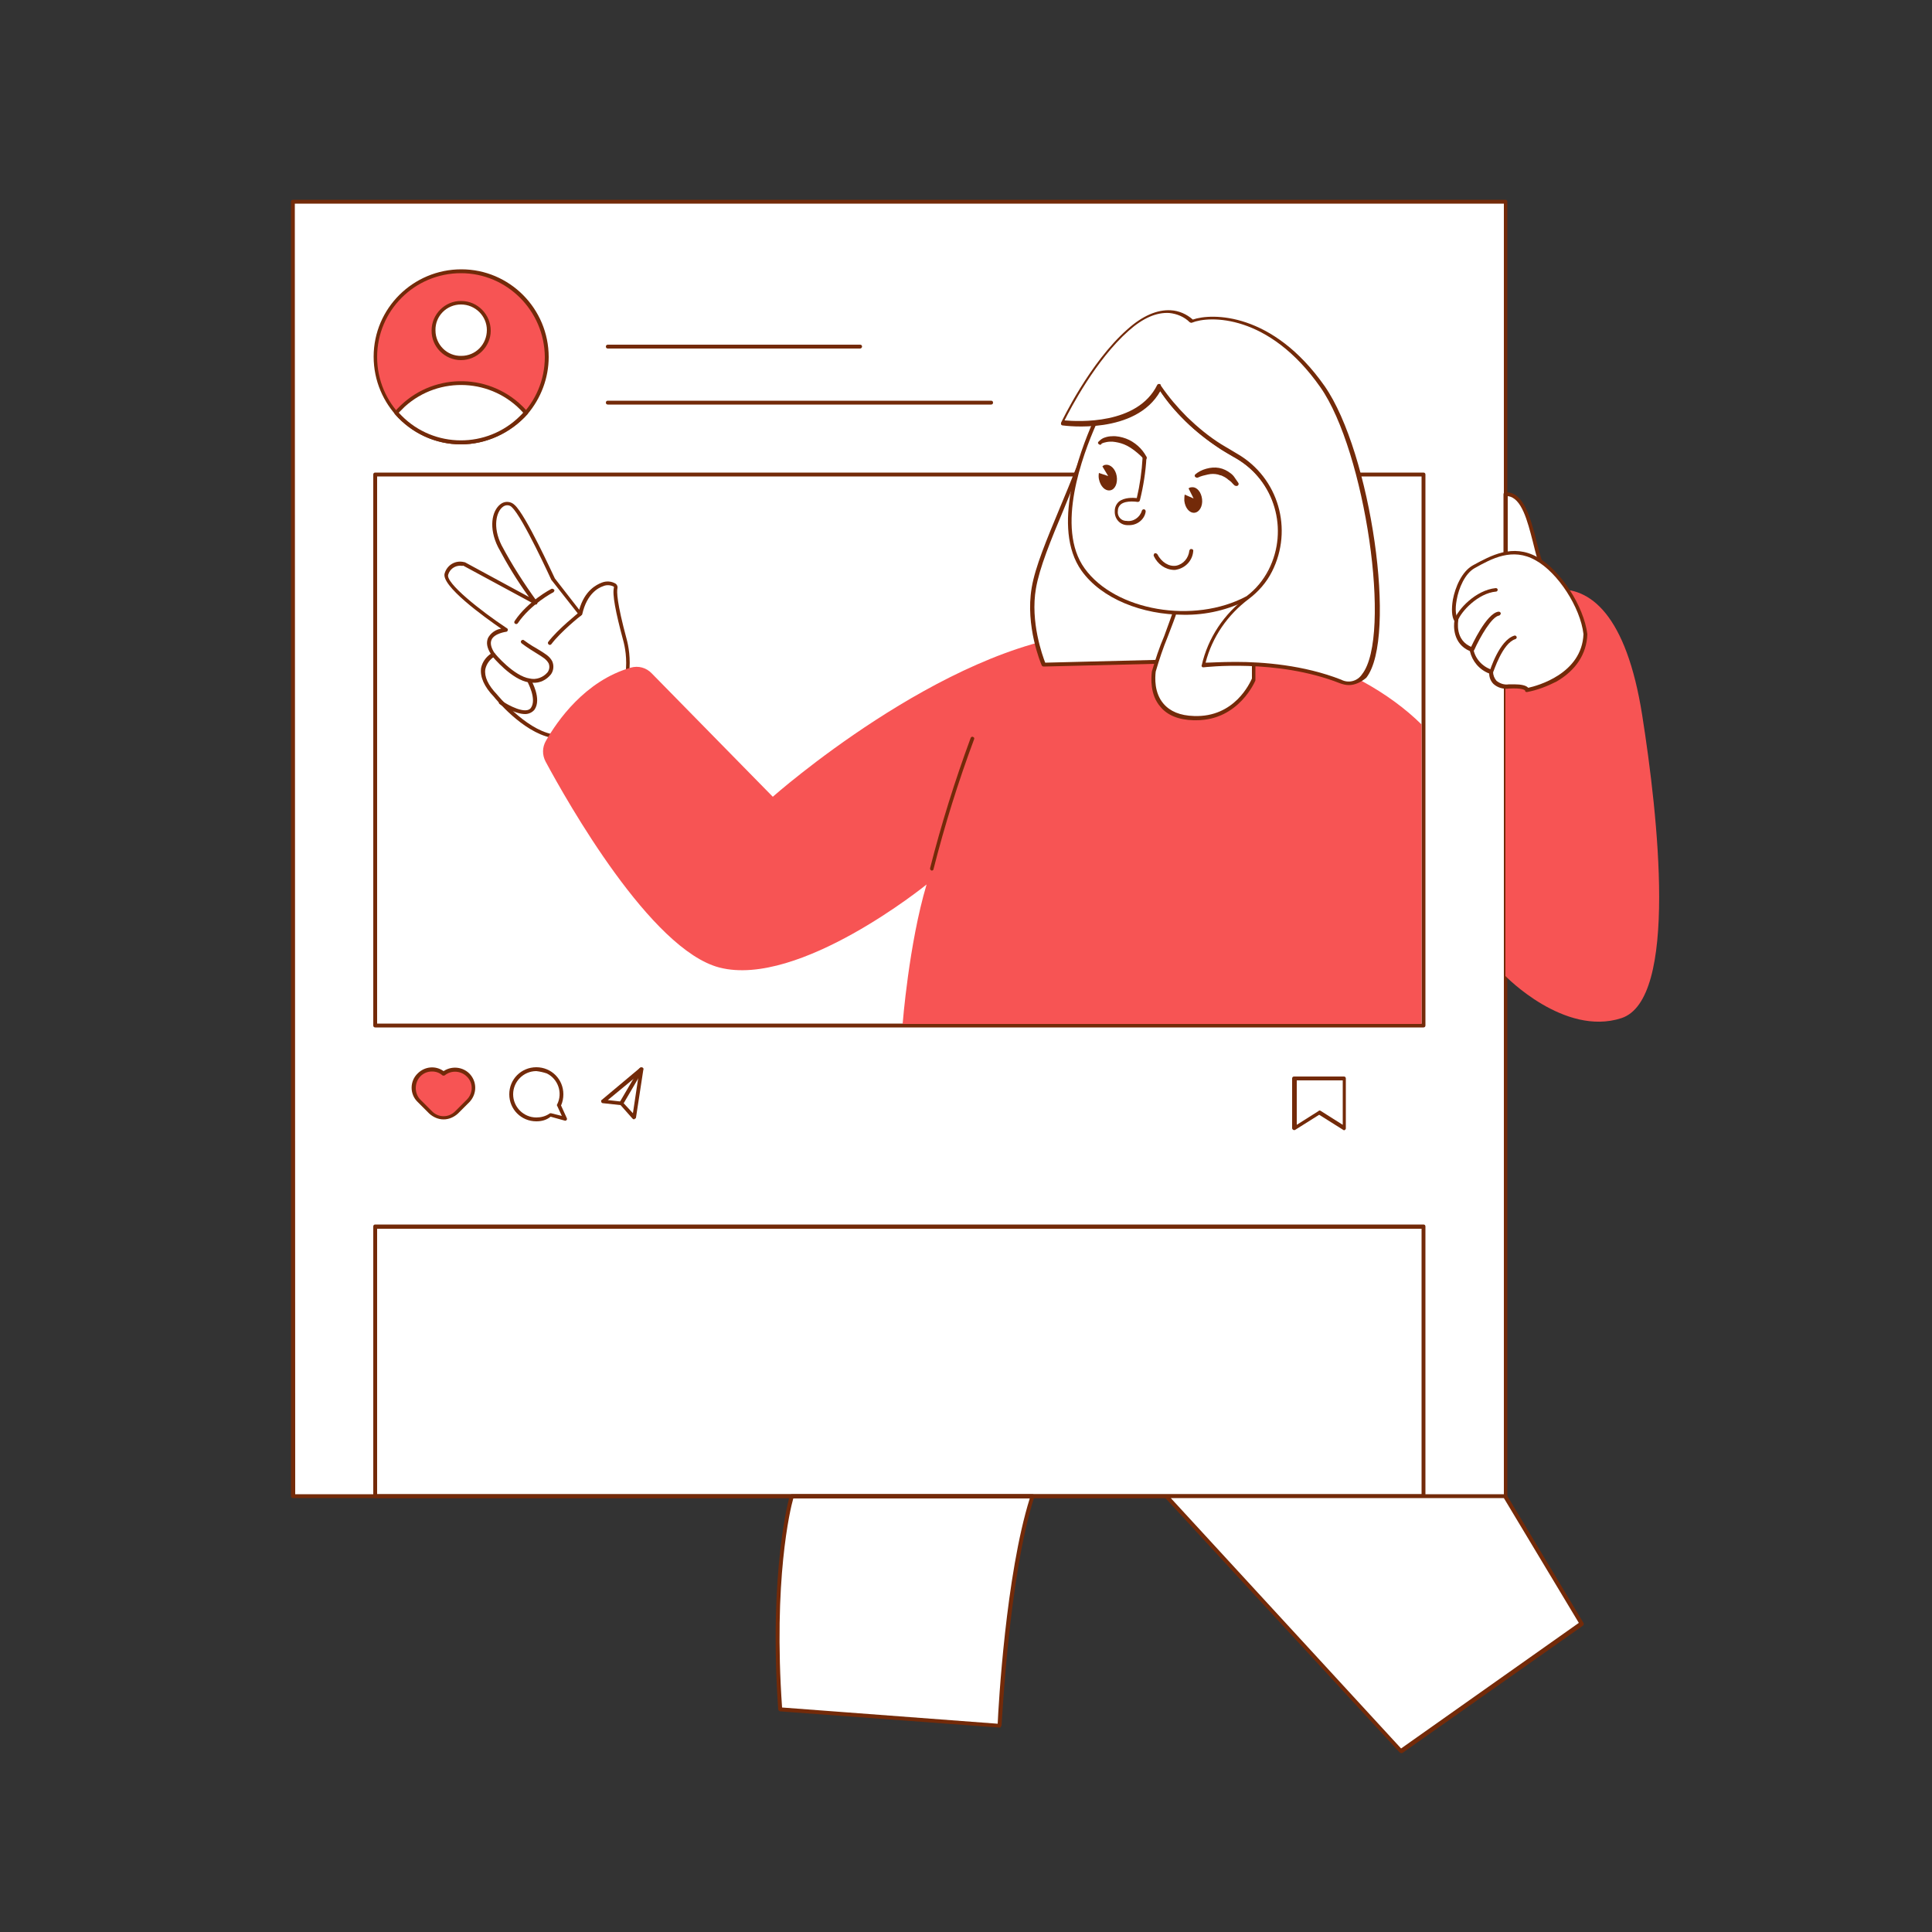 <svg transform="scale(1)" version="1.1" id="_x30_397_x5F_Social_Media_1" xmlns="http://www.w3.org/2000/svg" xmlns:xlink="http://www.w3.org/1999/xlink" x="0px" y="0px" viewBox="0 0 500 500" xml:space="preserve" class="show_show__wrapper__graphic__5Waiy "><rect x="0" y="0" width="500" height="500" fill="#333333" stroke="none"/><title>React</title><style type="text/css">
	.st0{fill:#FFFFFF;}
	.st1{fill:#732A09;}
	.st2{fill:#F75454;}
</style><g id="instagram-UI"><rect class="st0" x="75.8" y="52.2" width="313.8" height="335"></rect><path class="st1" d="M389.6,387.7H75.8c-0.3,0-0.5-0.2-0.5-0.5v-335c0-0.3,0.2-0.5,0.5-0.5h313.8c0.3,0,0.5,0.2,0.5,0.5v335
		C390.1,387.5,389.9,387.7,389.6,387.7z M76.4,386.7h312.8v-334H76.3L76.4,386.7z"></path><path class="st1" d="M368.4,265.9H97.1c-0.3,0-0.5-0.2-0.5-0.5V122.8c0-0.3,0.2-0.5,0.5-0.5h271.3c0.3,0,0.5,0.2,0.5,0.5v142.6
		C368.9,265.7,368.7,265.9,368.4,265.9z M97.6,264.9h270.3V123.3H97.6L97.6,264.9z"></path><path class="st1" d="M368.4,387.7H97.1c-0.3,0-0.5-0.2-0.5-0.5v-69.8c0-0.3,0.2-0.5,0.5-0.5h271.3c0.3,0,0.5,0.2,0.5,0.5v69.8
		C368.9,387.5,368.7,387.7,368.4,387.7z M97.6,386.7h270.3V318H97.6L97.6,386.7z"></path><path class="st2" d="M114.8,289.2c-1.3,0-2.5-0.5-3.4-1.4l-3-3c-1.8-1.9-1.8-4.9,0-6.7c1.7-1.7,4.4-1.8,6.3-0.4
		c2.1-1.6,5.1-1.1,6.6,1c1.3,1.8,1.2,4.3-0.3,6l-3,3C117.2,288.7,116,289.2,114.8,289.2z"></path><path class="st1" d="M114.8,289.7c-1.4,0-2.7-0.6-3.7-1.5l-3-3c-2.1-2-2.1-5.4,0-7.4c1.8-1.8,4.6-2.1,6.7-0.6
		c2.4-1.6,5.7-1,7.3,1.4c1.4,2.1,1.1,4.8-0.6,6.6l-3,3C117.5,289.1,116.2,289.7,114.8,289.7z M111.8,277.3c-2.4,0-4.2,1.9-4.2,4.3
		c0,1.1,0.4,2.2,1.2,3l3,3c1.7,1.7,4.3,1.7,6,0c0,0,0,0,0,0l3-3c1.7-1.7,1.7-4.4,0-6c-1.5-1.5-4-1.7-5.7-0.3c-0.2,0.1-0.4,0.1-0.6,0
		C113.7,277.6,112.8,277.3,111.8,277.3L111.8,277.3z"></path><path class="st0" d="M144.7,286.1l1.6,3.5l-3.8-1l0,0c-1.1,0.7-2.3,1.1-3.6,1.1c-3.6,0-6.5-2.9-6.4-6.5c0-3.6,2.9-6.5,6.5-6.4
		c3.6,0,6.5,2.9,6.4,6.5C145.3,284.3,145.1,285.2,144.7,286.1L144.7,286.1z"></path><path class="st1" d="M138.8,290.2c-3.9,0-7-3.1-7-7c0-3.9,3.1-7,7-7c3.9,0,7,3.1,7,7c0,1-0.2,2-0.6,2.9l1.5,3.3
		c0.1,0.2,0,0.4-0.1,0.5c-0.1,0.1-0.3,0.2-0.5,0.1l-3.6-1C141.4,289.9,140.1,290.2,138.8,290.2z M138.8,277.2c-3.3,0-6,2.7-6,6
		s2.7,6,6,6c1.2,0,2.4-0.3,3.4-1c0.1-0.1,0.3-0.1,0.4-0.1l2.8,0.7l-1.2-2.6c-0.1-0.1-0.1-0.3,0-0.4c1.5-3,0.2-6.6-2.7-8
		C140.6,277.5,139.7,277.3,138.8,277.2L138.8,277.2z"></path><polygon class="st0" points="156.1,285.1 160.8,285.5 164.1,289.2 165.9,276.8 	"></polygon><path class="st1" d="M164.1,289.7c-0.1,0-0.3-0.1-0.4-0.2l-3.1-3.5l-4.6-0.5c-0.2,0-0.4-0.2-0.4-0.4c-0.1-0.2,0-0.4,0.2-0.5
		l9.9-8.3c0.2-0.1,0.4-0.1,0.6,0c0.2,0.1,0.3,0.3,0.2,0.5l-1.9,12.4c0,0.2-0.2,0.3-0.4,0.4C164.2,289.6,164.1,289.7,164.1,289.7z
		 M157.3,284.7l3.6,0.4c0.1,0,0.2,0.1,0.3,0.2l2.6,2.8l1.5-10L157.3,284.7z"></path><path class="st1" d="M160.8,286c-0.1,0-0.2,0-0.2-0.1c-0.2-0.1-0.3-0.4-0.2-0.7l5.1-8.7c0.1-0.2,0.5-0.3,0.7-0.2
		c0.2,0.1,0.3,0.4,0.2,0.7c0,0,0,0,0,0l-5.1,8.7C161.2,286,161,286,160.8,286z"></path><polygon class="st0" points="335,292 341.5,287.9 347.9,292 347.9,279.1 335,279.1 	"></polygon><path class="st1" d="M347.9,292.5c-0.1,0-0.2,0-0.3-0.1l-6.2-3.9l-6.2,3.9c-0.2,0.1-0.4,0.1-0.5,0c-0.2-0.1-0.3-0.3-0.3-0.4v-12.9
		c0-0.3,0.2-0.5,0.5-0.5h12.9c0.3,0,0.5,0.2,0.5,0.5V292c0,0.2-0.1,0.4-0.3,0.4C348.1,292.5,348,292.5,347.9,292.5z M341.5,287.4
		c0.1,0,0.2,0,0.3,0.1l5.7,3.6v-11.5h-11.9v11.5l5.7-3.6C341.3,287.4,341.4,287.4,341.5,287.4z"></path><path class="st2" d="M141.4,92.3c0,12.2-9.9,22.2-22.2,22.2s-22.2-9.9-22.2-22.2s9.9-22.2,22.2-22.2c0,0,0,0,0,0
		c12.2,0,22.1,9.8,22.2,22.1C141.4,92.3,141.4,92.3,141.4,92.3z"></path><path class="st1" d="M119.3,115c-12.5,0-22.6-10.2-22.6-22.7s10.2-22.6,22.7-22.6s22.6,10.2,22.6,22.7c0,5.4-2,10.7-5.5,14.8
		C132.1,112.1,125.8,115,119.3,115z M119.3,70.7c-12,0-21.7,9.7-21.7,21.7s9.7,21.7,21.7,21.7s21.7-9.7,21.7-21.7c0,0,0,0,0,0
		C140.9,80.4,131.2,70.7,119.3,70.7L119.3,70.7z"></path><path class="st0" d="M136,106.9c-8,9.3-22,10.3-31.3,2.2c-0.8-0.7-1.5-1.4-2.2-2.2c8-9.3,22-10.3,31.2-2.3
		C134.5,105.3,135.3,106.1,136,106.9z"></path><path class="st1" d="M119.3,115c-6.6,0-12.8-2.9-17.1-7.8c-0.2-0.2-0.2-0.5,0-0.7c8.2-9.5,22.5-10.5,32-2.3
		c0.8,0.7,1.6,1.5,2.3,2.3c0.2,0.2,0.2,0.5,0,0.7C132.1,112.1,125.8,115,119.3,115z M103.2,106.8c8,8.9,21.7,9.6,30.6,1.6
		c0.5-0.5,1.1-1,1.6-1.6c-8-8.9-21.7-9.6-30.6-1.6C104.2,105.8,103.7,106.3,103.2,106.8z"></path><circle class="st0" cx="119.3" cy="85.5" r="7.2"></circle><path class="st1" d="M119.3,93.2c-4.2,0-7.7-3.5-7.6-7.7c0-4.2,3.5-7.7,7.7-7.6c4.2,0,7.6,3.5,7.6,7.7
		C127,89.7,123.5,93.2,119.3,93.2C119.3,93.2,119.3,93.2,119.3,93.2z M119.3,78.8c-3.7,0-6.7,3-6.6,6.7c0,3.7,3,6.7,6.7,6.6
		c3.7,0,6.6-3,6.6-6.7C126,81.8,123,78.8,119.3,78.8C119.3,78.8,119.3,78.8,119.3,78.8z"></path><path class="st1" d="M222.6,90.2h-65.3c-0.3,0-0.5-0.2-0.5-0.5s0.2-0.5,0.5-0.5h65.3c0.3,0,0.5,0.2,0.5,0.5S222.8,90.2,222.6,90.2z
		"></path><path class="st1" d="M256.5,104.7h-99.2c-0.3,0-0.5-0.2-0.5-0.5s0.2-0.5,0.5-0.5h99.2c0.3,0,0.5,0.2,0.5,0.5
		S256.8,104.7,256.5,104.7L256.5,104.7z"></path></g><g id="character-2"><path class="st2" d="M402.3,152.6c9.2-0.9,18.6,6.5,22.7,32.5s9.4,73.6-5.4,78.4s-30-10.9-30-10.9v-100L402.3,152.6z"></path><path class="st0" d="M400.7,149c-4.1-3.2-3.8-21.4-11.1-21.1V149H400.7z"></path><path class="st1" d="M400.7,149.5h-11.1c-0.3,0-0.5-0.2-0.5-0.5v-21.1c0-0.3,0.2-0.5,0.5-0.5h0.2c4.6,0,6.3,6.7,7.8,12.5
		c1,3.9,1.9,7.5,3.4,8.7c0.2,0.1,0.2,0.4,0.2,0.6C401.1,149.4,400.9,149.5,400.7,149.5z M390.2,148.5h9.4c-1.3-1.8-2.1-5-2.9-8.3
		c-1.4-5.4-2.9-11.4-6.5-11.8V148.5z"></path><path class="st0" d="M410.3,164.1c-0.8-6.8-6.5-16.1-12.6-19.5s-11.7-0.5-16.2,2s-6.3,11.8-4.6,13.9c0,0-1.1,5.7,3.9,7.6
		c0.5,2.7,2.4,4.9,5,5.8c0,0-0.3,4.1,4.6,3.8s4.7,1,4.7,1S409.9,176.1,410.3,164.1z"></path><path class="st1" d="M395.2,179.1c-0.1,0-0.3,0-0.4-0.1c-0.1-0.1-0.1-0.2-0.1-0.3c-0.1-0.1-0.7-0.7-4.2-0.5c-1.4,0.2-2.9-0.2-4-1.2
		c-0.7-0.7-1.1-1.7-1.1-2.7c-2.6-1-4.4-3.2-5-5.8c-4.5-1.9-4.2-6.7-4-7.8c-0.7-1-0.8-3.1-0.4-5.5c0.6-3.2,2.3-7.3,5.2-8.9
		c4.6-2.5,10.3-5.7,16.7-2.1c6,3.4,12,12.7,12.9,19.9c0,0,0,0.1,0,0.1c-0.2,5.1-3,9.3-8,12.2C400.4,177.6,397.9,178.6,395.2,179.1
		L395.2,179.1z M391.9,177.1c1.8,0,3,0.3,3.5,0.8l0.1,0.1c2.3-0.5,13.9-3.6,14.3-13.9c-0.8-6.9-6.6-15.9-12.4-19.1
		c-6-3.4-11.4-0.4-15.7,2c-2.6,1.4-4.2,5.3-4.7,8.2c-0.5,2.6-0.2,4.3,0.3,4.9c0.1,0.1,0.1,0.3,0.1,0.4c0,0.2-1,5.3,3.6,7
		c0.2,0.1,0.3,0.2,0.3,0.4c0.4,2.5,2.3,4.6,4.7,5.4c0.2,0.1,0.4,0.3,0.4,0.5c0,0.9,0.3,1.7,0.9,2.4c0.9,0.7,2,1.1,3.2,0.9
		C391,177.1,391.5,177.1,391.9,177.1L391.9,177.1z"></path><path class="st1" d="M376.9,161c-0.1,0-0.1,0-0.2,0c-0.3-0.1-0.4-0.4-0.3-0.6c0,0,0,0,0,0c0.8-2.6,5.5-7.7,10.7-8.2
		c0.3,0,0.5,0.2,0.5,0.4c0,0.3-0.2,0.5-0.4,0.5c0,0,0,0,0,0c-4.7,0.4-9.1,5.2-9.9,7.5C377.3,160.9,377.1,161,376.9,161z"></path><path class="st1" d="M380.9,168.6c-0.1,0-0.1,0-0.2,0c-0.3-0.1-0.4-0.4-0.2-0.7c0.4-0.9,4.2-9.2,7.3-9.6c0.3,0,0.5,0.1,0.6,0.4
		c0,0,0,0,0,0c0,0.3-0.2,0.5-0.4,0.6c-1.9,0.2-5,5.6-6.5,9C381.2,168.5,381,168.6,380.9,168.6z"></path><path class="st1" d="M385.9,174.4c0,0-0.1,0-0.1,0c-0.3-0.1-0.4-0.4-0.3-0.6c0.1-0.3,2.5-8.1,6.4-9.3c0.3-0.1,0.5,0.1,0.6,0.3
		c0,0,0,0,0,0c0.1,0.3-0.1,0.5-0.3,0.6c-3.4,1-5.7,8.6-5.8,8.6C386.3,174.3,386.1,174.4,385.9,174.4z"></path><path class="st0" d="M155.7,186.8c5.9-5.3,8.2-13.5,6-21.1c-1.6-5.9-2.9-11.6-2.4-13.5s-7.2-2.5-9.1,6.7l-7-8.9
		c0,0-7.4-16.3-10.3-18.9s-7.2,3-3.5,10.3c2.7,5.1,5.8,10,9.2,14.6l-18.6-10c-1.9-0.5-3.9,0.6-4.5,2.5C114.4,151.9,131,163,131,163
		s-7.2,0.9-3.3,6.4c0,0-6.4,3.4,0.5,10.6c0,0,7.2,8.9,14.5,10.4S155.7,186.8,155.7,186.8z"></path><path class="st1" d="M145.4,191.2c-0.9,0-1.9-0.1-2.8-0.3c-7.4-1.5-14.5-10.2-14.8-10.6c-2.5-2.6-3.6-5.1-3.3-7.4
		c0.3-1.5,1.2-2.8,2.5-3.7c-1-1.6-1.2-2.9-0.7-4.1c0.7-1.3,2-2.2,3.4-2.4c-4.2-2.9-15.8-11.2-14.6-14.4c0.7-2.2,2.9-3.4,5.1-2.8h0.1
		l16.6,9c-3-4.1-5.6-8.4-8-12.9c-2.5-5-1.6-9.4,0.6-11.1c1.1-0.9,2.7-0.8,3.7,0.2c2.9,2.6,9.8,17.8,10.4,19l6.3,8.1
		c1.4-5,4.5-6.5,5.8-7c1.2-0.5,2.6-0.4,3.7,0.3c0.3,0.3,0.5,0.7,0.4,1.1c-0.2,0.9-0.2,3.7,2.4,13.3c0.8,3,2.8,13.5-6.1,21.6
		C153.1,189.6,149.3,191.1,145.4,191.2z M119.1,146.4c-1.4,0-2.7,0.9-3.1,2.3c-0.8,2.1,8.4,9.4,15.2,13.9c0.2,0.1,0.3,0.3,0.2,0.5
		c0,0.2-0.2,0.4-0.4,0.4c0,0-3.1,0.4-3.8,2.1c-0.4,0.9-0.1,2.1,0.9,3.6c0.1,0.1,0.1,0.3,0.1,0.4c0,0.1-0.1,0.3-0.2,0.3
		c-1.2,0.7-2.1,1.9-2.4,3.3c-0.3,1.9,0.7,4.1,3,6.5c0.1,0.1,7.2,8.9,14.3,10.3s12.5-3.5,12.6-3.6l0,0c8.5-7.7,6.6-17.7,5.8-20.6
		c-2-7.4-2.9-12.1-2.4-13.8c0,0,0-0.1-0.1-0.2c-0.8-0.4-1.8-0.5-2.7-0.1c-1.2,0.4-4.2,1.9-5.4,7.2c0,0.2-0.2,0.3-0.4,0.4
		c-0.2,0-0.4,0-0.5-0.2l-7-8.9l-0.1-0.1c-0.1-0.2-7.4-16.2-10.2-18.8c-0.6-0.7-1.7-0.7-2.4-0.1c-1.6,1.2-2.7,5.1-0.3,9.9
		c2.7,5.1,5.8,9.9,9.2,14.6c0.1,0.2,0.1,0.4,0,0.6c-0.2,0.2-0.4,0.2-0.6,0.1l-18.5-10C119.6,146.5,119.4,146.4,119.1,146.4
		L119.1,146.4z"></path><path class="st1" d="M142.3,166.9c-0.1,0-0.2,0-0.3-0.1c-0.2-0.2-0.3-0.5-0.1-0.7c2.4-3.2,7.7-7.4,7.9-7.6c0.2-0.2,0.5-0.1,0.7,0.1
		c0,0,0,0,0,0c0.2,0.2,0.1,0.5-0.1,0.7c0,0,0,0,0,0c-0.1,0-5.4,4.3-7.7,7.4C142.6,166.8,142.5,166.9,142.3,166.9z"></path><path class="st1" d="M133.6,161.5c-0.1,0-0.2,0-0.3-0.1c-0.2-0.1-0.3-0.4-0.1-0.7c0,0,0,0,0,0c3.4-5.1,9.3-8.2,9.5-8.3
		c0.2-0.1,0.5,0,0.7,0.2s0,0.5-0.2,0.7c-0.1,0-5.9,3.1-9.2,8C133.9,161.4,133.8,161.5,133.6,161.5z"></path><path class="st1" d="M137.9,176.7c-0.3,0-0.7,0-1-0.1c-4.4-0.6-9.4-6.6-9.6-6.9c-0.2-0.2-0.1-0.5,0.1-0.7c0.2-0.2,0.5-0.1,0.7,0.1
		c0,0,0,0,0,0c0,0.1,4.9,5.9,9,6.5c1.7,0.4,3.5-0.3,4.6-1.6c0.5-0.7,0.6-1.5,0.3-2.3c-0.6-1.1-1.5-1.6-3.1-2.6
		c-1-0.6-2.3-1.4-3.9-2.6c-0.2-0.2-0.3-0.5-0.1-0.7c0.2-0.2,0.5-0.3,0.7-0.1c1.6,1.2,2.9,1.9,3.9,2.5c1.6,1,2.7,1.6,3.4,2.9
		c0.5,1.1,0.4,2.4-0.3,3.4C141.4,176,139.7,176.8,137.9,176.7z"></path><path class="st1" d="M135.9,184.8c-2.6,0-6.1-2.2-6.6-2.6c-0.2-0.1-0.3-0.5-0.1-0.7c0,0,0,0,0,0c0.2-0.2,0.5-0.3,0.7-0.1
		c1.6,1.1,6.2,3.6,7.5,1.8c1.6-2.3-0.9-6.7-0.9-6.8c-0.2-0.2-0.1-0.5,0.1-0.7s0.5-0.1,0.7,0.1c0,0,0,0.1,0.1,0.1
		c0.1,0.2,2.9,5,0.9,7.8C137.7,184.4,136.8,184.8,135.9,184.8z"></path><path class="st2" d="M367.9,187.5v77.5H233.6c0,0,1.6-20.7,6.2-36.1c0,0-33,26.8-53.6,21.5c-17.8-4.6-39.4-42.9-45-53.3
		c-0.9-1.7-0.9-3.7,0.1-5.4c2.9-5.1,10.1-15.5,21.9-18.9c2-0.6,4.1,0,5.5,1.5l31.3,31.9c0,0,43.8-38.8,81.4-42.3
		S351.1,170.9,367.9,187.5z"></path><path class="st1" d="M241.2,225.3h-0.1c-0.3-0.1-0.4-0.3-0.4-0.6c2.9-11.4,6.4-22.6,10.5-33.7c0.1-0.3,0.4-0.4,0.6-0.3
		c0.3,0.1,0.4,0.4,0.3,0.6c-4.1,11-7.6,22.2-10.5,33.6C241.6,225.1,241.4,225.3,241.2,225.3z"></path><path class="st0" d="M283.3,109.3c-5.8,17.8-14,33.1-15.7,42.9s2.5,19.8,2.5,19.8l32.6-0.9l3.5-16.2L283.3,109.3z"></path><path class="st1" d="M270.1,172.5c-0.2,0-0.4-0.1-0.5-0.3c-0.2-0.4-4.3-10.2-2.6-20.1c0.9-5.4,3.9-12.5,7.3-20.7
		c2.8-6.7,5.9-14.2,8.5-22.2c0.1-0.2,0.2-0.3,0.4-0.3c0.2,0,0.4,0.1,0.5,0.3l23,45.6c0,0.1,0,0.2,0,0.3l-3.5,16.2
		c0,0.2-0.2,0.4-0.5,0.4L270.1,172.5L270.1,172.5z M283.4,110.6c-2.5,7.6-5.5,14.8-8.1,21.2c-3.4,8.1-6.3,15.2-7.2,20.5
		c-1.5,8.6,1.7,17.4,2.4,19.2l31.9-0.8l3.4-15.7L283.4,110.6z"></path><path class="st0" d="M325.2,150.7c-0.8,11.5-0.7,25-0.7,25s-4.1,10.5-15.5,10.1s-10.6-10.1-10.3-12.1s4.9-13.2,5.4-15.4
		S325.2,150.7,325.2,150.7z"></path><path class="st1" d="M309.6,186.4h-0.7c-3.9-0.1-6.8-1.3-8.6-3.5c-2.7-3.1-2.4-7.4-2.2-9.1c0.9-3.1,1.9-6.2,3.2-9.2
		c1-2.8,2-5.4,2.2-6.2c0.6-2.2,16.6-6.7,21.5-8c0.2,0,0.3,0,0.4,0.1c0.1,0.1,0.2,0.3,0.2,0.4c-0.8,11.4-0.7,24.9-0.7,25
		c0,0.1,0,0.1,0,0.2C324.9,176.1,320.7,186.4,309.6,186.4z M324.6,151.4c-9.6,2.6-19.6,6-20.1,7.1c-0.2,0.9-1.2,3.4-2.3,6.3
		c-1.2,2.9-2.2,5.9-3.1,9c-0.2,1.6-0.4,5.5,2,8.3c1.7,2,4.3,3.1,7.9,3.2c10.5,0.4,14.5-8.6,15-9.7
		C324,174.4,323.9,162.1,324.6,151.4L324.6,151.4z"></path><path class="st0" d="M280.3,147.4c7.9,11,28.3,15,42.6,7.4l0,0c2.5-1.9,4.5-4.3,5.9-7c5.6-10.5,1.6-23.6-8.6-29.7l-0.6-0.3
		c-1.3-0.7-2.5-1.4-3.6-2.2l0,0c-3.2-2-6.1-4.4-8.8-7c0,0-0.1-0.1-0.1-0.2c-2.5-2.4-4.8-5.1-6.7-8.1l0,0L300,100v-0.1
		c-3,7.3-16.3,9.3-16.7,9.3C279.7,117.4,272.5,136.6,280.3,147.4z"></path><path class="st1" d="M306.3,159.1c-10.6,0-21.2-4.1-26.4-11.4l0,0c-7.9-11.1-0.5-30.7,3-38.6c0.1-0.2,0.2-0.3,0.4-0.3
		c0.1,0,13.3-2,16.3-9c0.1-0.2,0.2-0.3,0.4-0.3c0.2,0,0.4,0.1,0.5,0.2c0,0,0,0.1,0,0.1l0.1,0.2c1.9,2.9,4.1,5.6,6.7,8l0.1,0.1
		c2.7,2.6,5.6,5,8.8,7c1.2,0.8,2.4,1.5,3.6,2.2l0.6,0.4c10.5,6.2,14.4,19.5,8.8,30.3c-1.4,2.8-3.5,5.2-6,7.1
		C318,157.8,312.2,159.2,306.3,159.1z M280.7,147.1c7.9,11,28.3,14.5,41.9,7.2c2.4-1.8,4.3-4.1,5.7-6.8c5.3-10.4,1.6-23.1-8.5-29
		l-0.6-0.3c-1.2-0.7-2.5-1.4-3.6-2.2c-3.2-2.1-6.2-4.4-8.9-7.1l-0.1-0.1c-2.4-2.3-4.6-4.9-6.5-7.8c-3.5,6.4-14.4,8.4-16.4,8.8
		C280.2,117.7,273.1,136.6,280.7,147.1L280.7,147.1z"></path><path class="st1" d="M309.3,122.8c0.8-0.7,1.8-1.2,2.9-1.5c1.1-0.3,2.2-0.4,3.3-0.2c1.1,0.2,2.1,0.7,3,1.4c0.4,0.3,0.8,0.7,1.1,1.2
		c0.3,0.4,0.6,0.9,0.9,1.3c0.1,0.2,0.1,0.5-0.2,0.7c-0.2,0.1-0.4,0.1-0.6,0h-0.1c-0.4-0.3-0.7-0.7-1-1l-0.5-0.4
		c-0.2-0.1-0.4-0.3-0.5-0.4l-0.6-0.4l-0.6-0.3c-0.2-0.1-0.4-0.2-0.6-0.2c-0.2-0.1-0.4-0.1-0.6-0.2c-0.9-0.2-1.7-0.2-2.6,0
		c-0.9,0.2-1.8,0.4-2.6,0.8h0c-0.2,0.1-0.5,0-0.7-0.2c0,0,0,0,0,0C309.1,123.2,309.2,123,309.3,122.8z"></path><path class="st1" d="M284.3,114.3c0.5-0.5,1-0.9,1.7-1.1c0.6-0.2,1.2-0.3,1.8-0.3c1.2-0.1,2.5,0.2,3.6,0.6c1.1,0.4,2.2,1.1,3.1,1.9
		c0.9,0.8,1.6,1.7,2.2,2.8c0.1,0.2,0.1,0.5-0.1,0.7c0,0,0,0,0,0c-0.2,0.1-0.4,0.1-0.6-0.1l0,0c-0.7-0.8-1.5-1.5-2.4-2.2
		c-0.8-0.6-1.7-1.2-2.7-1.6c-1-0.4-2-0.6-3-0.7c-0.5,0-1,0-1.5,0.1c-0.5,0.1-0.9,0.2-1.3,0.4L285,115c-0.2,0.2-0.5,0.1-0.7-0.1
		C284.1,114.7,284.1,114.5,284.3,114.3L284.3,114.3z"></path><path class="st1" d="M292.1,135.9c-0.2,0-0.3,0-0.5,0c-1.8-0.1-3.2-1.7-3.1-3.6c0,0,0-0.1,0-0.1c0-0.9,0.4-1.8,1.1-2.4
		c1.4-1.1,3.6-1,4.6-0.9c0.8-3.4,1.3-6.9,1.5-10.5c0-0.3,0.2-0.5,0.5-0.5c0,0,0,0,0,0c0.3,0,0.5,0.3,0.5,0.5
		c-0.2,3.7-0.8,7.5-1.7,11.1c-0.1,0.3-0.3,0.4-0.6,0.4c0,0-2.9-0.5-4.3,0.6c-0.5,0.4-0.8,1-0.8,1.7c-0.2,1.3,0.7,2.5,2,2.6
		c0.1,0,0.1,0,0.2,0c1.8,0.3,3.5-0.9,4-2.6c0.1-0.3,0.3-0.4,0.6-0.4c0.3,0.1,0.4,0.3,0.4,0.6c0,0,0,0,0,0
		C296.2,134.5,294.2,136,292.1,135.9z"></path><path class="st1" d="M311.1,129.2c0.2,1.8-0.7,3.4-2,3.5s-2.4-1.3-2.6-3.1c0-0.5,0-1.1,0.1-1.6l2.3,1l-1.3-2.6
		c0.2-0.2,0.5-0.3,0.9-0.3C309.8,126,310.9,127.4,311.1,129.2z"></path><path class="st1" d="M289,123.2c0.3,1.8-0.4,3.5-1.7,3.7s-2.5-1-2.9-2.9c-0.1-0.5-0.1-1.1,0-1.6l2.4,0.8l-1.5-2.5
		c0.2-0.2,0.5-0.4,0.8-0.4C287.4,120.1,288.7,121.4,289,123.2z"></path><path class="st1" d="M303.8,147.5c-2.3-0.1-4.2-1.5-5.2-3.6c-0.1-0.2,0-0.5,0.2-0.7c0.2-0.1,0.5,0,0.7,0.2c1.1,2.1,3,3.3,4.9,3
		c1.9-0.4,3.2-2,3.4-3.9c0.1-0.3,0.3-0.5,0.6-0.4c0.3,0,0.5,0.3,0.4,0.6c-0.2,2.3-1.9,4.2-4.2,4.7
		C304.3,147.5,304,147.5,303.8,147.5z"></path><path class="st1" d="M315.9,116c-0.1,0-0.2,0-0.2-0.1c-3.3-2-6.2-4.4-8.9-7.1c-0.2-0.2-0.2-0.5,0-0.7c0,0,0,0,0,0
		c0.2-0.2,0.5-0.2,0.7,0c2.7,2.6,5.6,5,8.7,7c0.2,0.1,0.3,0.5,0.1,0.7C316.2,116,316.1,116.1,315.9,116L315.9,116z"></path><path class="st0" d="M274.8,109.3c0,0,19.3,2.7,25.2-9.3v0.1c0,0,0.1,0.1,0.1,0.2l0,0c2,2.9,4.2,5.6,6.7,8.1c0,0,0.1,0.1,0.1,0.2
		c2.7,2.6,5.7,5,8.8,7l0,0l3.6,2.2l0.6,0.3c10.2,6.1,14.2,19.2,8.6,29.7c-1.4,2.7-3.4,5.1-5.9,7l0,0c-5.8,4.2-9.9,10.4-11.5,17.4
		c0,0,18.9-2.4,35.5,4.1s8.9-56.8-4.8-76.4S312.7,81.3,308.3,83c0,0-6-7-16.4,2.2C282.1,93.9,274.8,109.3,274.8,109.3z"></path><path class="st1" d="M349.1,177.3c-0.8,0-1.6-0.2-2.4-0.5c-16.3-6.4-35.1-4.1-35.2-4.1c-0.2,0-0.3,0-0.4-0.1
		c-0.1-0.1-0.2-0.3-0.1-0.4c1.6-7.1,5.8-13.4,11.7-17.7c2.4-1.8,4.4-4.1,5.8-6.8c5.3-10.4,1.6-23.1-8.5-29l-4.2-2.5
		c-3.2-2.1-6.2-4.5-8.9-7.1l-0.1-0.1c-2.4-2.4-4.6-5-6.5-7.8c-6.4,11.4-24.5,9-25.3,8.9c-0.3,0-0.5-0.3-0.4-0.6c0,0,0-0.1,0-0.1
		c0.1-0.2,7.4-15.6,17.2-24.2c3.9-3.5,7.7-5.1,11.2-4.9c2.1,0.1,4.1,1,5.7,2.4c4.9-1.7,20.6-2,34.1,17.2
		c12,17.2,18.9,65.1,10.8,75.5C352.3,176.5,350.7,177.3,349.1,177.3z M319.8,171.3c7.1,0,17.6,0.8,27.3,4.6c1.9,1,4.2,0.4,5.4-1.4
		c7.8-9.9,0.8-57.8-10.8-74.3c-13.4-19.1-28.8-18.5-33.2-16.7c-0.2,0.1-0.4,0-0.6-0.1c-1.4-1.4-3.3-2.2-5.3-2.4
		c-3.3-0.2-6.8,1.3-10.5,4.6c-8.5,7.5-15.1,20.2-16.6,23.2c3.5,0.3,18.9,1.2,24-9.2c0.1-0.2,0.4-0.3,0.7-0.2c0.1,0,0.1,0.1,0.2,0.2
		c0,0,0,0.1,0,0.1l0.1,0.2l0,0c2,2.9,4.2,5.5,6.7,8l0.1,0.1c2.7,2.6,5.6,5,8.8,7l4.2,2.5c10.6,6.2,14.4,19.5,8.9,30.4
		c-1.4,2.8-3.5,5.2-6,7.1c-5.5,4.1-9.5,9.9-11.2,16.5C313.2,171.5,316,171.3,319.8,171.3L319.8,171.3z"></path><polygon class="st0" points="301.9,387.2 362.6,453.2 409.4,420.2 389.6,387.2 	"></polygon><path class="st1" d="M362.6,453.7c-0.1,0-0.3-0.1-0.4-0.2l-60.7-65.9c-0.1-0.1-0.2-0.4-0.1-0.5c0.1-0.2,0.3-0.3,0.5-0.3h87.7
		c0.2,0,0.3,0.1,0.4,0.2l19.8,33c0.1,0.2,0.1,0.5-0.1,0.7l-46.8,33C362.8,453.7,362.7,453.7,362.6,453.7z M303,387.7l59.6,64.8
		l46-32.5l-19.4-32.3H303z"></path><path class="st0" d="M267.1,387.2c-6.8,21.2-8.5,59.4-8.5,59.4l-56.8-4.2c-2.5-36.4,3-55.1,3-55.1H267.1z"></path><path class="st1" d="M258.7,447.1L258.7,447.1l-56.8-4.2c-0.2,0-0.4-0.2-0.5-0.5c-2.5-36.1,2.9-55.1,3-55.3
		c0.1-0.2,0.3-0.4,0.5-0.4h62.3c0.2,0,0.3,0.1,0.4,0.2c0.1,0.1,0.1,0.3,0.1,0.4c-6.7,20.9-8.4,58.9-8.5,59.2c0,0.1-0.1,0.3-0.2,0.4
		C259,447.1,258.8,447.1,258.7,447.1z M202.4,441.9l55.8,4.2c0.2-4.6,2.1-38.5,8.3-58.3h-61.2C204.5,390.5,200.1,409,202.4,441.9
		L202.4,441.9z"></path></g></svg>
